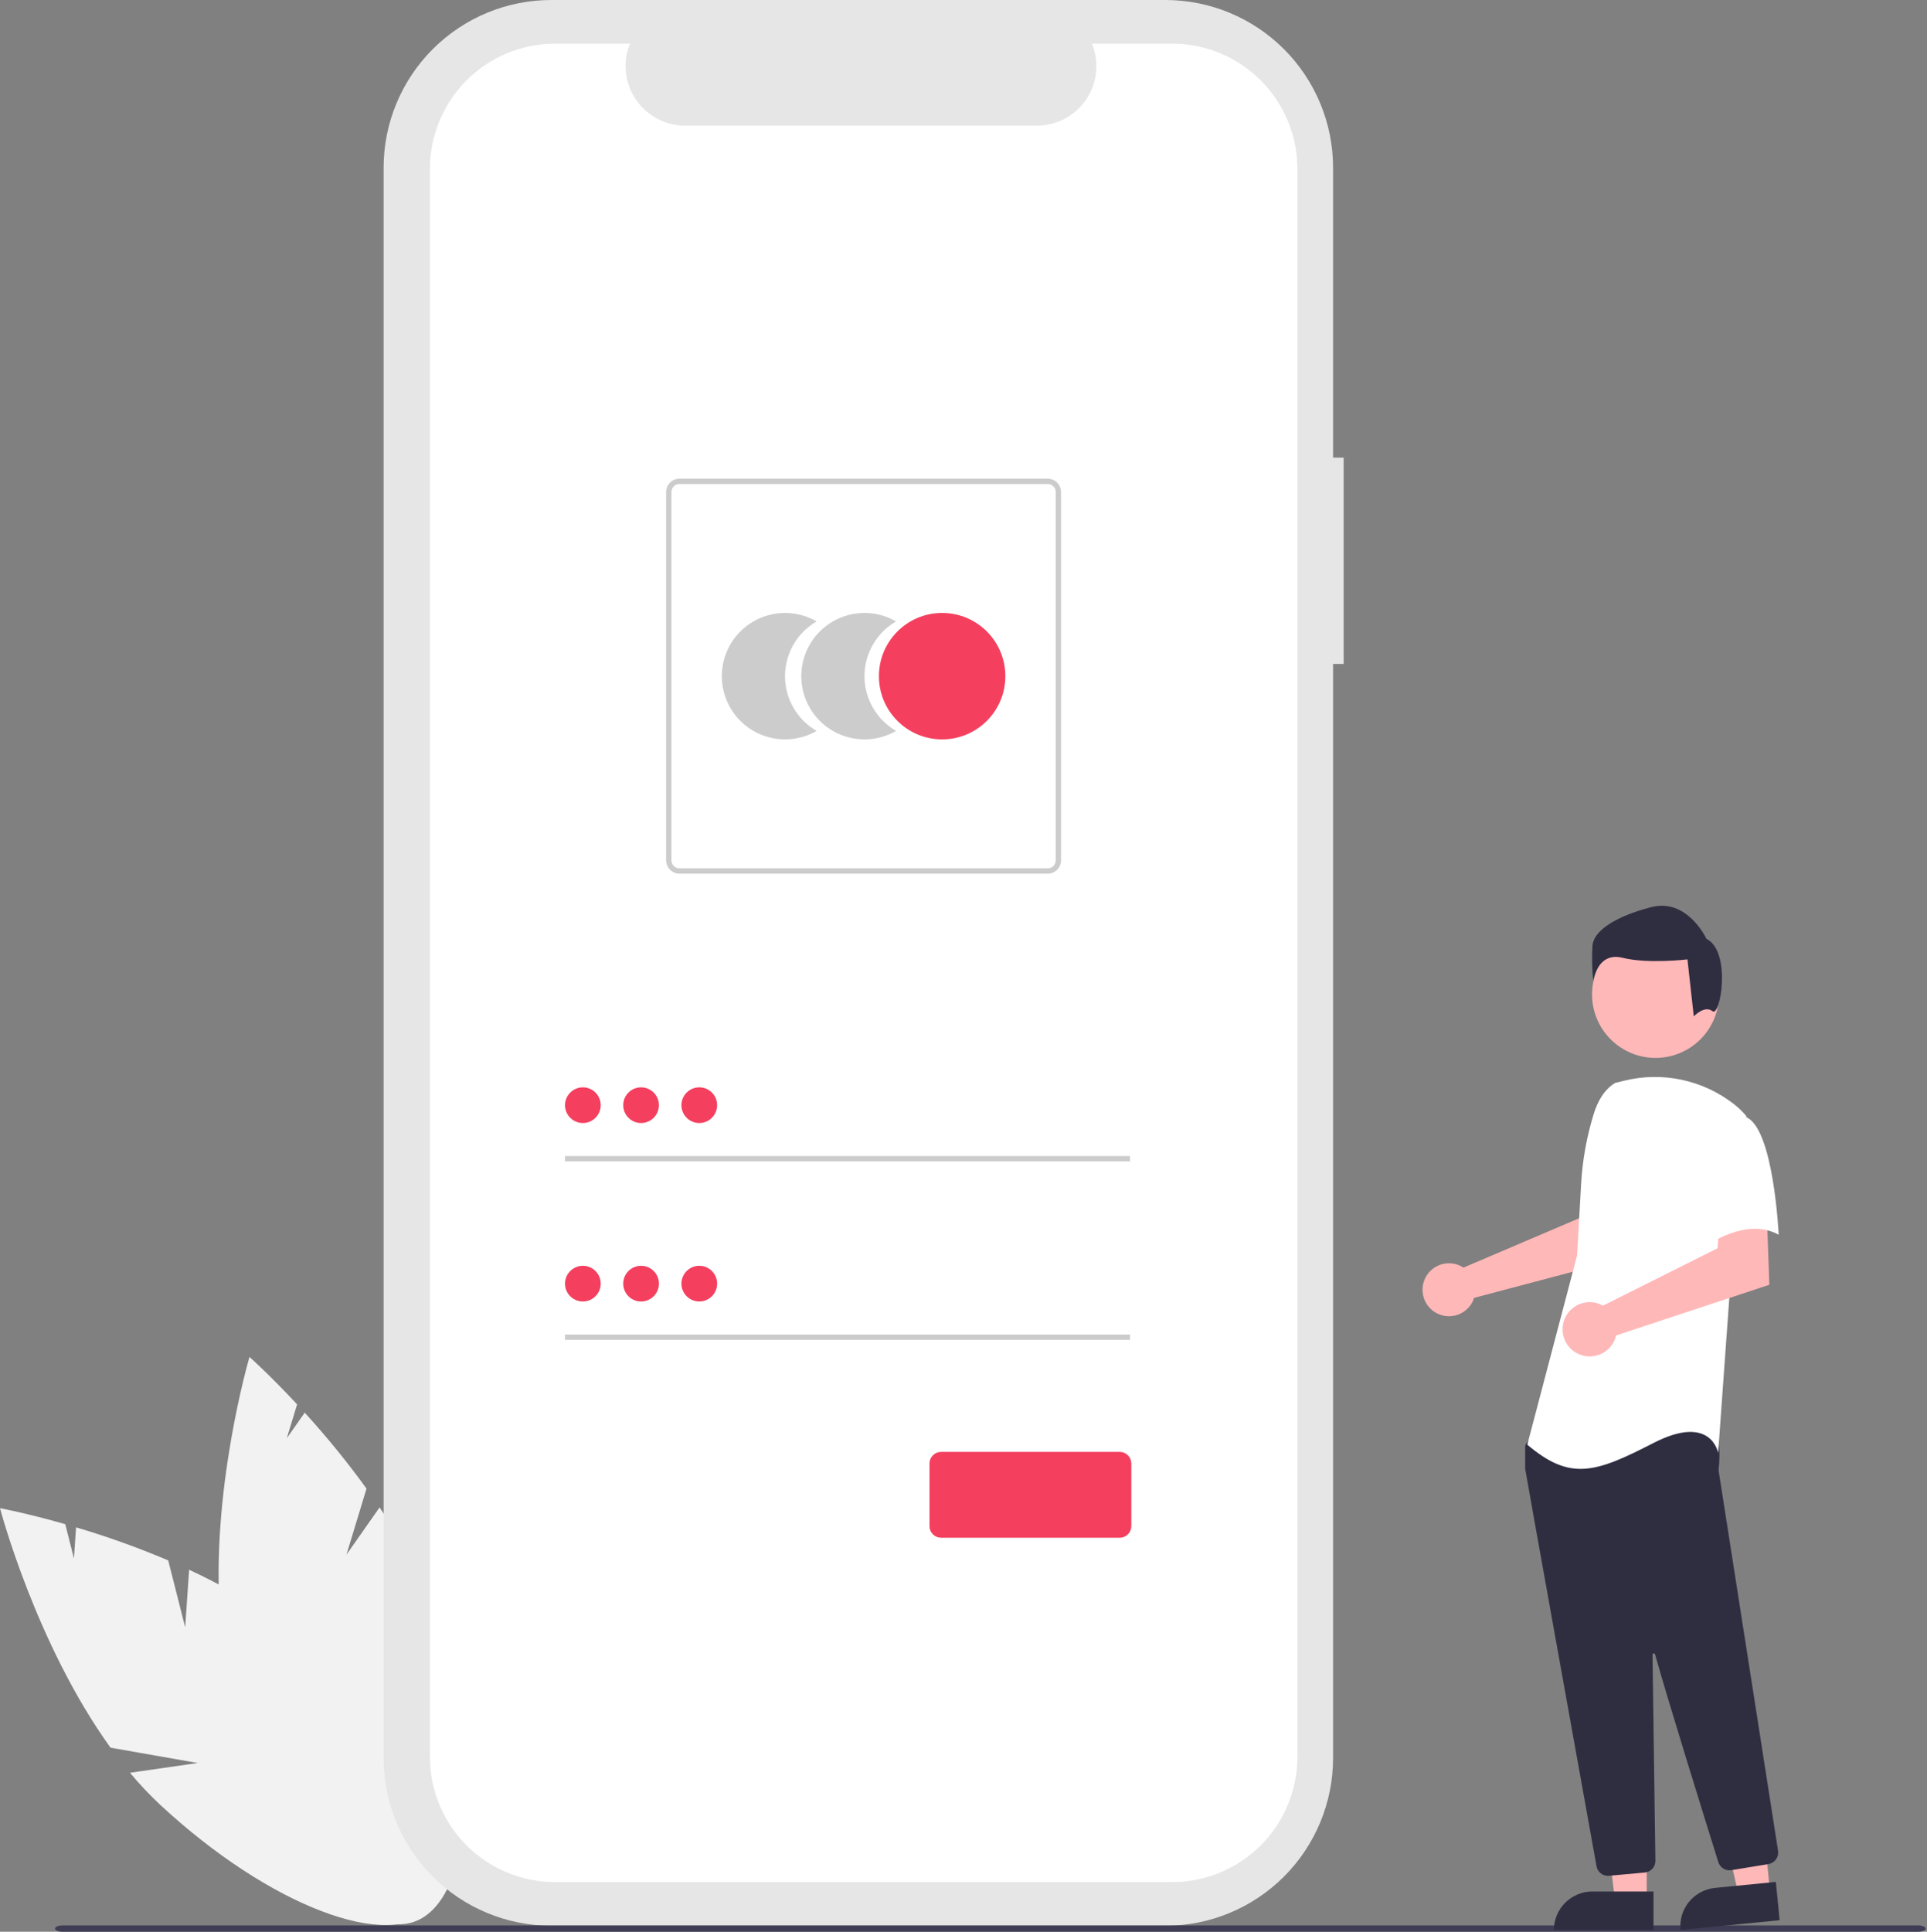 <svg width="1330" height="1333" viewBox="0 0 1330 1333" fill="none" xmlns="http://www.w3.org/2000/svg">
<rect x="0" y="0" width="1330" height="1333" fill="#808080" stroke="none"/>
<g clip-path="url(#clip0_16_2)">
<path d="M127.807 1122.94L116.102 1076.77C95.349 1067.98 74.116 1060.36 52.505 1053.96L51.027 1075.41L45.035 1051.77C18.234 1044.11 0 1040.74 0 1040.74C0 1040.74 24.623 1134.4 76.285 1206L136.477 1216.57L89.716 1223.31C96.214 1231.13 103.198 1238.53 110.626 1245.48C185.771 1315.23 269.47 1347.23 297.571 1316.96C325.672 1286.68 287.534 1205.59 212.389 1135.85C189.093 1114.23 159.829 1096.87 130.535 1083.21L127.807 1122.94Z" fill="#F2F2F2"/>
<path d="M239.121 1072.79L252.964 1027.23C239.745 1008.97 225.508 991.474 210.319 974.821L197.965 992.422L205.052 969.091C186.065 948.686 172.2 936.376 172.2 936.376C172.2 936.376 144.873 1029.28 152.082 1117.27L198.143 1157.44L154.621 1139.04C156.144 1149.09 158.297 1159.04 161.069 1168.83C189.343 1267.38 244.451 1338.04 284.155 1326.65C323.859 1315.26 333.126 1226.13 304.853 1127.58C296.088 1097.02 280.005 1067.04 261.989 1040.21L239.121 1072.79Z" fill="#F2F2F2"/>
<path d="M927.385 315.789H920.084V115.77C920.084 100.567 917.089 85.513 911.271 71.467C905.453 57.421 896.926 44.658 886.175 33.908C875.425 23.158 862.663 14.63 848.617 8.812C834.571 2.994 819.517 0 804.314 0H380.533C349.829 0 320.382 12.197 298.671 33.908C276.96 55.619 264.763 85.066 264.763 115.77V1213.11C264.763 1228.31 267.758 1243.36 273.576 1257.41C279.394 1271.46 287.921 1284.22 298.671 1294.97C309.422 1305.72 322.184 1314.25 336.23 1320.06C350.276 1325.88 365.33 1328.88 380.533 1328.88H804.314C835.018 1328.88 864.464 1316.68 886.174 1294.97C907.885 1273.26 920.082 1243.81 920.082 1213.11V458.166H927.383L927.385 315.789Z" fill="#E6E6E6"/>
<path d="M808.985 30.108H753.672C756.216 36.345 757.187 43.112 756.5 49.813C755.812 56.514 753.487 62.943 749.729 68.534C745.972 74.124 740.897 78.705 734.952 81.872C729.007 85.039 722.374 86.695 715.638 86.695H472.859C466.124 86.695 459.491 85.038 453.547 81.871C447.602 78.703 442.528 74.123 438.771 68.532C435.013 62.941 432.689 56.513 432.001 49.812C431.314 43.112 432.285 36.345 434.829 30.108H383.163C360.234 30.108 338.243 39.217 322.03 55.431C305.816 71.644 296.707 93.635 296.707 116.564V1212.31C296.707 1235.24 305.816 1257.23 322.03 1273.44C338.243 1289.65 360.234 1298.76 383.163 1298.76H808.985C831.915 1298.76 853.905 1289.65 870.119 1273.44C886.332 1257.23 895.441 1235.24 895.441 1212.31V116.562C895.441 93.633 886.332 71.643 870.118 55.43C853.904 39.217 831.914 30.108 808.985 30.108Z" fill="white"/>
<path d="M541.813 466.597C541.812 458.937 543.828 451.413 547.659 444.781C551.489 438.148 557 432.642 563.635 428.816C557.003 424.986 549.48 422.969 541.821 422.968C534.163 422.967 526.639 424.982 520.006 428.811C513.373 432.64 507.865 438.147 504.036 444.78C500.206 451.412 498.19 458.935 498.19 466.594C498.19 474.252 500.206 481.776 504.036 488.408C507.865 495.04 513.373 500.548 520.006 504.377C526.639 508.205 534.163 510.221 541.821 510.22C549.48 510.219 557.003 508.202 563.635 504.372C557 500.547 551.49 495.041 547.659 488.41C543.828 481.778 541.812 474.255 541.813 466.597Z" fill="#CCCCCC"/>
<path d="M596.657 466.597C596.655 458.937 598.671 451.413 602.502 444.78C606.333 438.148 611.843 432.642 618.479 428.816C611.847 424.986 604.323 422.969 596.665 422.968C589.006 422.967 581.483 424.982 574.85 428.811C568.217 432.64 562.709 438.147 558.88 444.78C555.05 451.412 553.034 458.935 553.034 466.594C553.034 474.252 555.05 481.776 558.88 488.408C562.709 495.04 568.217 500.548 574.85 504.377C581.483 508.205 589.006 510.221 596.665 510.22C604.323 510.219 611.847 508.202 618.479 504.372C611.844 500.547 606.334 495.041 602.503 488.41C598.672 481.778 596.656 474.255 596.657 466.597Z" fill="#CCCCCC"/>
<path d="M650.255 510.221C674.349 510.221 693.881 490.689 693.881 466.595C693.881 442.501 674.349 422.969 650.255 422.969C626.161 422.969 606.629 442.501 606.629 466.595C606.629 490.689 626.161 510.221 650.255 510.221Z" fill="#F43F5E"/>
<path d="M723.164 602.855H468.903C466.483 602.852 464.162 601.89 462.45 600.178C460.739 598.466 459.776 596.146 459.773 593.725V339.464C459.776 337.044 460.739 334.723 462.45 333.011C464.162 331.3 466.483 330.337 468.903 330.334H723.164C725.585 330.337 727.906 331.3 729.617 333.011C731.329 334.723 732.292 337.044 732.295 339.464V593.725C732.292 596.146 731.329 598.466 729.617 600.178C727.906 601.89 725.585 602.852 723.164 602.855ZM468.903 333.988C467.451 333.99 466.059 334.567 465.032 335.594C464.005 336.621 463.427 338.014 463.426 339.466V593.727C463.427 595.179 464.005 596.572 465.032 597.599C466.059 598.626 467.451 599.203 468.903 599.205H723.164C724.617 599.203 726.009 598.626 727.036 597.599C728.063 596.572 728.641 595.179 728.642 593.727V339.466C728.641 338.014 728.063 336.621 727.036 335.594C726.009 334.567 724.617 333.99 723.164 333.988H468.903Z" fill="#CCCCCC"/>
<path d="M779.937 797.759H389.978V801.411H779.937V797.759Z" fill="#CCCCCC"/>
<path d="M402.293 774.955C409.094 774.955 414.608 769.442 414.608 762.64C414.608 755.839 409.094 750.325 402.293 750.325C395.491 750.325 389.978 755.839 389.978 762.64C389.978 769.442 395.491 774.955 402.293 774.955Z" fill="#F43F5E"/>
<path d="M779.937 920.903H389.978V924.556H779.937V920.903Z" fill="#CCCCCC"/>
<path d="M402.293 898.102C409.094 898.102 414.608 892.588 414.608 885.786C414.608 878.985 409.094 873.471 402.293 873.471C395.491 873.471 389.978 878.985 389.978 885.786C389.978 892.588 395.491 898.102 402.293 898.102Z" fill="#F43F5E"/>
<path d="M772.801 1061.13H649.563C647.434 1061.13 645.393 1060.29 643.888 1058.78C642.383 1057.27 641.536 1055.23 641.534 1053.1V1009.91C641.536 1007.78 642.383 1005.74 643.888 1004.24C645.393 1002.73 647.434 1001.88 649.563 1001.88H772.801C774.93 1001.88 776.97 1002.73 778.476 1004.24C779.981 1005.74 780.828 1007.78 780.83 1009.91V1053.1C780.828 1055.23 779.981 1057.27 778.476 1058.78C776.97 1060.29 774.93 1061.13 772.801 1061.13Z" fill="#F43F5E"/>
<path d="M442.464 774.955C449.265 774.955 454.779 769.442 454.779 762.64C454.779 755.839 449.265 750.325 442.464 750.325C435.662 750.325 430.149 755.839 430.149 762.64C430.149 769.442 435.662 774.955 442.464 774.955Z" fill="#F43F5E"/>
<path d="M482.635 774.955C489.437 774.955 494.951 769.442 494.951 762.64C494.951 755.839 489.437 750.325 482.635 750.325C475.834 750.325 470.32 755.839 470.32 762.64C470.32 769.442 475.834 774.955 482.635 774.955Z" fill="#F43F5E"/>
<path d="M442.464 898.102C449.265 898.102 454.779 892.588 454.779 885.786C454.779 878.985 449.265 873.471 442.464 873.471C435.662 873.471 430.149 878.985 430.149 885.786C430.149 892.588 435.662 898.102 442.464 898.102Z" fill="#F43F5E"/>
<path d="M482.635 898.102C489.437 898.102 494.951 892.588 494.951 885.786C494.951 878.985 489.437 873.471 482.635 873.471C475.834 873.471 470.32 878.985 470.32 885.786C470.32 892.588 475.834 898.102 482.635 898.102Z" fill="#F43F5E"/>
<path d="M1324.06 1333H42.966C40.223 1333 38.002 1332.03 38.002 1330.83C38.002 1329.63 40.223 1328.65 42.966 1328.65H1324.06C1326.8 1328.65 1329.02 1329.63 1329.02 1330.83C1329.02 1332.03 1326.8 1333 1324.06 1333Z" fill="#3F3D56"/>
<path d="M1007.55 873.34C1008.42 873.74 1009.26 874.21 1010.06 874.744L1090.09 840.587L1092.95 819.506L1124.93 819.31L1123.04 867.661L1017.41 895.596C1017.18 896.33 1016.92 897.05 1016.61 897.752C1015.08 901.01 1012.63 903.745 1009.55 905.613C1006.47 907.48 1002.91 908.397 999.317 908.248C995.722 908.099 992.25 906.891 989.339 904.776C986.427 902.66 984.206 899.732 982.953 896.358C981.701 892.984 981.473 889.316 982.299 885.813C983.124 882.31 984.966 879.129 987.594 876.67C990.221 874.211 993.517 872.583 997.066 871.99C1000.62 871.397 1004.26 871.867 1007.55 873.34Z" fill="#FFB8B8"/>
<path d="M1136.56 1311.49H1114.68L1104.27 1227.11L1136.56 1227.11L1136.56 1311.49Z" fill="#FFB8B8"/>
<path d="M1099.05 1305.24H1141.24V1331.8H1072.49C1072.49 1324.76 1075.29 1318 1080.27 1313.02C1085.25 1308.04 1092.01 1305.24 1099.05 1305.24Z" fill="#2F2E41"/>
<path d="M1221.63 1305.31L1199.86 1307.45L1181.23 1224.5L1213.36 1221.34L1221.63 1305.31Z" fill="#FFB8B8"/>
<path d="M1183.7 1302.76L1225.68 1298.63L1228.29 1325.06L1159.87 1331.8C1159.53 1328.33 1159.87 1324.83 1160.88 1321.49C1161.9 1318.15 1163.56 1315.04 1165.77 1312.35C1167.98 1309.65 1170.7 1307.42 1173.78 1305.77C1176.86 1304.13 1180.23 1303.11 1183.7 1302.76Z" fill="#2F2E41"/>
<path d="M1142.64 730.014C1166.85 730.014 1186.47 710.393 1186.47 686.19C1186.47 661.987 1166.85 642.366 1142.64 642.366C1118.44 642.366 1098.82 661.987 1098.82 686.19C1098.82 710.393 1118.44 730.014 1142.64 730.014Z" fill="#FFB8B8"/>
<path d="M1109.79 1294.43C1107.91 1294.43 1106.09 1293.77 1104.65 1292.56C1103.21 1291.36 1102.24 1289.68 1101.91 1287.83C1090.59 1224.98 1053.58 1019.46 1052.7 1013.77C1052.68 1013.64 1052.67 1013.51 1052.67 1013.37V998.051C1052.67 997.493 1052.84 996.948 1053.17 996.495L1058.06 989.647C1058.29 989.317 1058.59 989.046 1058.95 988.852C1059.3 988.659 1059.69 988.549 1060.1 988.532C1087.97 987.225 1179.26 983.395 1183.67 988.905C1188.1 994.442 1186.53 1011.22 1186.17 1014.53L1186.19 1014.87L1227.2 1277.15C1227.53 1279.25 1227.01 1281.38 1225.77 1283.09C1224.53 1284.81 1222.66 1285.97 1220.58 1286.32L1194.96 1290.54C1193.05 1290.84 1191.1 1290.45 1189.45 1289.44C1187.81 1288.43 1186.58 1286.86 1185.99 1285.02C1178.07 1259.7 1151.5 1174.54 1142.3 1141.58C1142.24 1141.38 1142.11 1141.2 1141.93 1141.08C1141.75 1140.96 1141.53 1140.91 1141.31 1140.94C1141.1 1140.97 1140.9 1141.08 1140.76 1141.24C1140.62 1141.41 1140.55 1141.62 1140.55 1141.83C1141.01 1173.25 1142.12 1253.39 1142.5 1281.07L1142.54 1284.05C1142.56 1286.07 1141.82 1288.02 1140.47 1289.52C1139.12 1291.02 1137.25 1291.96 1135.24 1292.15L1110.54 1294.39C1110.29 1294.42 1110.04 1294.43 1109.79 1294.43Z" fill="#2F2E41"/>
<path d="M1114.83 747.246C1107.18 751.792 1102.61 760.147 1099.98 768.649C1095.12 784.388 1092.19 800.662 1091.27 817.109L1088.49 866.356L1054.13 996.912C1083.91 1022.11 1101.09 1016.38 1141.17 995.772C1181.26 975.163 1185.84 1002.64 1185.84 1002.64L1193.85 891.557L1205.3 770.167C1202.73 767.072 1199.82 764.275 1196.63 761.827C1186.05 753.596 1173.73 747.875 1160.61 745.095C1147.49 742.314 1133.92 742.548 1120.9 745.777L1114.83 747.246Z" fill="white"/>
<path d="M1103.67 899.707C1104.6 900.055 1105.49 900.475 1106.35 900.963L1185.48 861.357L1186.79 839.9L1219.43 837.65L1221.18 886.562L1115.44 921.533C1114.57 925.236 1112.6 928.589 1109.79 931.145C1106.97 933.701 1103.44 935.34 1099.68 935.843C1095.91 936.346 1092.07 935.69 1088.69 933.961C1085.3 932.232 1082.52 929.514 1080.71 926.166C1078.91 922.819 1078.17 919.001 1078.58 915.221C1079 911.441 1080.56 907.879 1083.05 905.006C1085.55 902.134 1088.85 900.089 1092.54 899.142C1096.22 898.196 1100.1 898.393 1103.67 899.707Z" fill="#FFB8B8"/>
<path d="M1204.73 770.723C1224.2 777.595 1227.63 852.04 1227.63 852.04C1204.73 839.442 1177.24 860.057 1177.24 860.057C1177.24 860.057 1171.51 840.587 1164.64 815.392C1162.57 808.305 1162.32 800.809 1163.92 793.6C1165.52 786.391 1168.92 779.705 1173.8 774.164C1173.8 774.164 1185.26 763.847 1204.73 770.723Z" fill="white"/>
<path d="M1181.94 697.78C1176.48 693.411 1169.03 701.351 1169.03 701.351L1164.66 662.037C1164.66 662.037 1137.36 665.308 1119.89 660.946C1102.41 656.584 1099.68 676.782 1099.68 676.782C1098.78 668.623 1098.6 660.401 1099.14 652.21C1100.23 642.382 1114.43 632.553 1139.54 626C1164.66 619.447 1177.77 647.842 1177.77 647.842C1195.24 656.577 1187.4 702.148 1181.94 697.78Z" fill="#2F2E41"/>
</g>
<defs>
<clipPath id="clip0_16_2">
<rect width="1329.02" height="1333" fill="white"/>
</clipPath>
</defs>
</svg>
